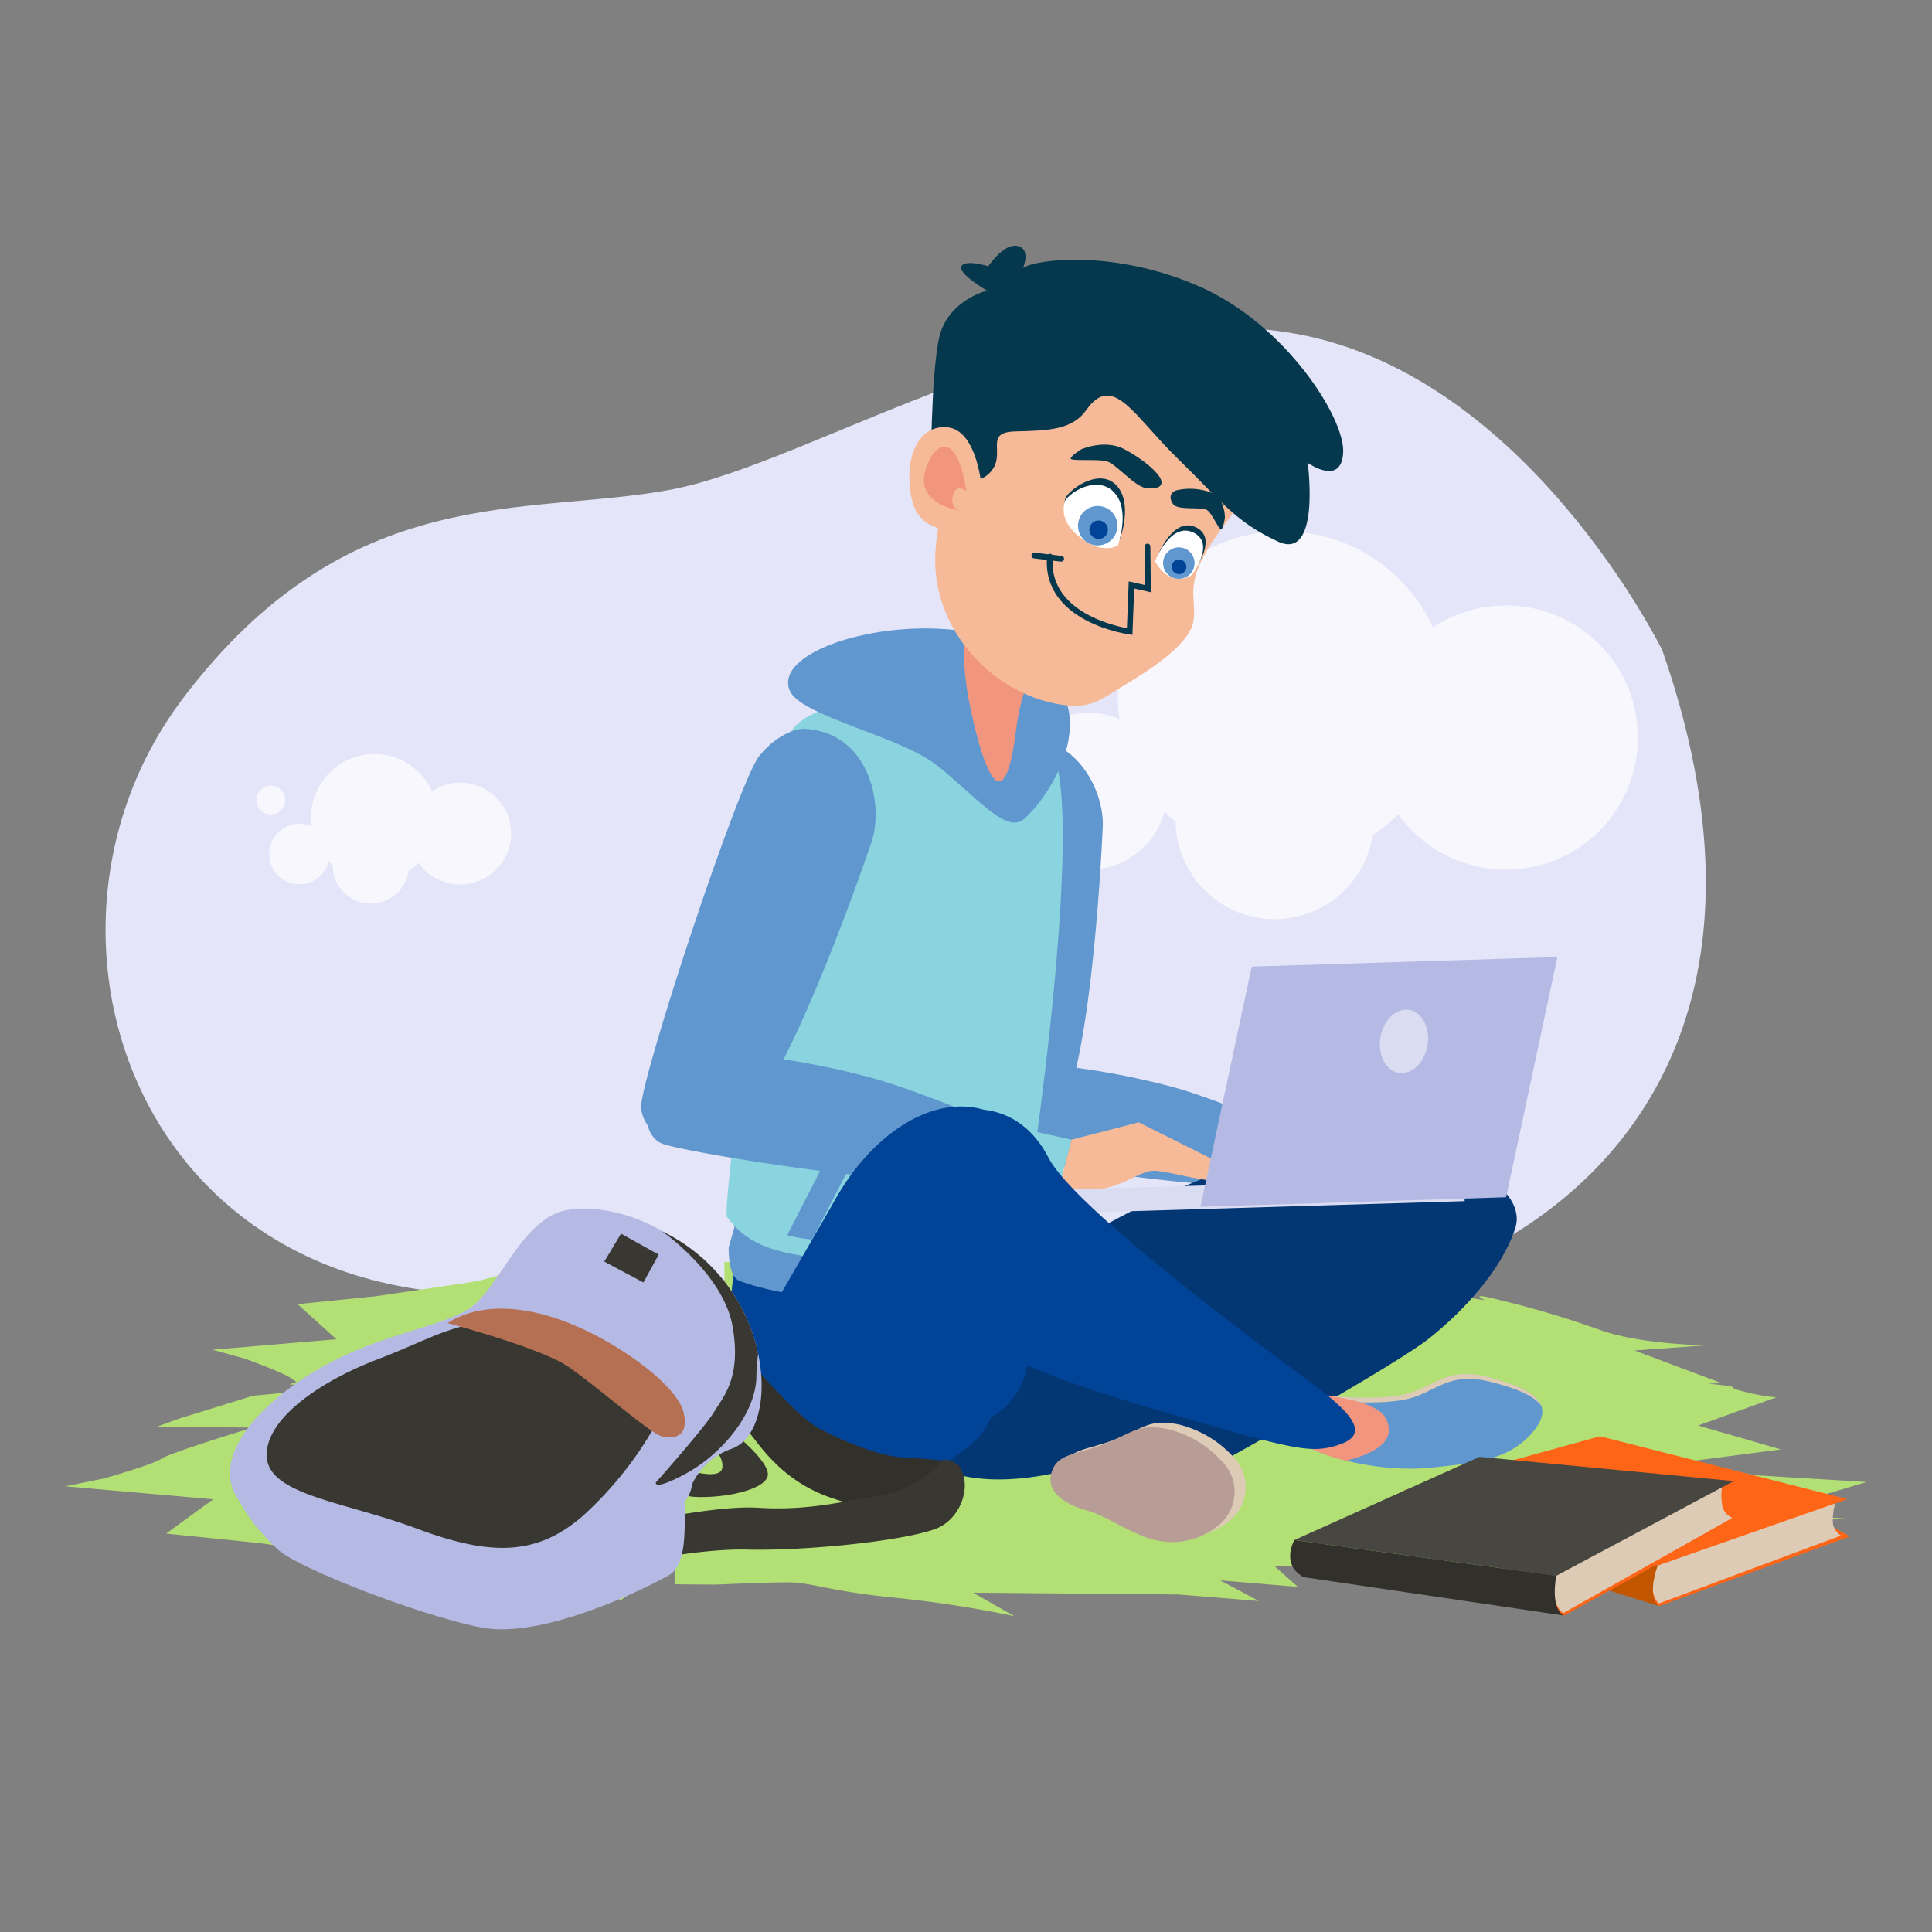 <svg id="Objects" xmlns="http://www.w3.org/2000/svg" viewBox="0 0 335.36 335.36"><rect x="0" y="0" width="335.36" height="335.36" fill="#808080" stroke="none"/><defs><style>.cls-1{fill:#e4e5f8;}.cls-2{fill:#f7f7fd;}.cls-3{fill:#b3e074;}.cls-4{fill:#6097cf;}.cls-5{fill:#8ad4df;}.cls-6{fill:#f6ba99;}.cls-7{fill:#033773;}.cls-8{fill:#014397;}.cls-9{fill:#f2957e;}.cls-10{fill:#05384d;}.cls-11{fill:#fff;}.cls-12{fill:none;stroke:#05384d;stroke-linecap:round;stroke-miterlimit:10;}.cls-13{fill:#dadcf2;}.cls-14{fill:#b5bae5;}.cls-15{fill:#decbb6;}.cls-16{fill:#b89c96;}.cls-17{fill:#32302b;}.cls-18{fill:#393732;}.cls-19{fill:#b57053;}.cls-20{fill:#ff6517;}.cls-21{fill:#c25600;}.cls-22{fill:#484641;}</style></defs><title>Mesa de trabajo 1</title><path class="cls-1" d="M288.54,112.87S265.28,65.41,225.26,58,141.51,80.3,116.39,85s-55.84-1.86-84.69,36.3S21.4,221.43,80.09,224.54s89.34-19.54,117.26-2.79S323.9,214.3,288.54,112.87Z"/><path class="cls-2" d="M76,141.93a11,11,0,1,1-11-11.05A11.05,11.05,0,0,1,76,141.93Z"/><circle class="cls-2" cx="79.88" cy="144.69" r="8.84"/><path class="cls-2" d="M57.23,148.28A5.25,5.25,0,1,1,52,143,5.25,5.25,0,0,1,57.23,148.28Z"/><path class="cls-2" d="M49.5,138.89A2.49,2.49,0,1,1,47,136.41,2.49,2.49,0,0,1,49.5,138.89Z"/><path class="cls-2" d="M71,150.22a6.63,6.63,0,1,1-6.63-6.63A6.63,6.63,0,0,1,71,150.22Z"/><circle class="cls-2" cx="222.69" cy="120.87" r="28.66"/><circle class="cls-2" cx="261.38" cy="128.03" r="22.93" transform="translate(-13.97 222.32) rotate(-45)"/><circle class="cls-2" cx="189.02" cy="137.34" r="13.61" transform="translate(-41.76 173.88) rotate(-45)"/><path class="cls-2" d="M182.57,113a6.45,6.45,0,1,1-6.45-6.44A6.45,6.45,0,0,1,182.57,113Z"/><circle class="cls-2" cx="221.26" cy="142.36" r="17.2"/><path class="cls-3" d="M324,257.25l-19.37-1.18s-4.94-1-8.54-1.58a44.85,44.85,0,0,0-4.95-.55l18-2.35-14.38-4.14,13.56-4.9a33.82,33.82,0,0,1-5.85-1.06c-3.47-.8.81-.65-5.92-1.3l2.23-.12-15.05-5.65,12.47-.9s-11.33-.1-18.48-2.67a168.52,168.52,0,0,0-17.32-5.17c-6-1.56-2.65,0-2.65,0l-15.08-2.14-5.66,0-.4,2.51-7.14-4.58,0,5-7.9-3.59-1.93,5.51-2.61-4.54-4.15,0,3.43-3.48-11.34.9,5.7-3.46-11.72.9-19.25-.17-10.57-.09,6.07-4a138.72,138.72,0,0,1-17.39,2.86c-9.45.92-12.1,2.41-15.5,2.38s-10.57-.6-10.57-.6l-6-.05,0,4-7.87-7.1-.81,6-5.63-3.57.34,4-4.11-4.55-7.57,1.44,3.44-4s-15.54,6.39-22,7.34S65.27,225,65.27,225l-13.61,1.38,6.74,6.09-21.53,1.82,5.65,1.55s7.15,2.58,8.27,3.59a3.7,3.7,0,0,0,.7.43l-1.25.45,2.51.17,1.8.8-10.64,1-12.65,3.91-4.07,1.47,16.67.14s-14.45,4.4-15.81,5.39-9.95,3.43-9.95,3.43L11.33,258,37,260.25l-8.16,5.95L45,267.85s11.7,1.61,19.35,2.68,26.06,7.76,26.06,7.76l-4-4.05,9,1.58,5-4.47-.49,4,6.79-3.45.85,6L117.1,271l0,4,7.21.06s8.57-.42,12.62-.39,7.2,1.57,18.45,2.67a196.4,196.4,0,0,1,20.7,3.2l-7.17-4.08,12.61.11,23,.2,14,1.13-6.73-3.58,13.5,1.13-4-3.55,5,0,3.19-4.49,2.2,5.54,9.5-3.43-.05,5,8.6-4.44.43,2.51,6.76.06,18-1.85s-4.07,1.47,3.15,0,12.19-2.4,20.77-4.84,22.1-2.32,22.1-2.32L306,262.61Z"/><path class="cls-4" d="M175.31,128.7s-3.42,1.21-5.54,6.26-3.85,56.49-2.46,60.78,9.37,7.17,15.6-.16,8.18-45,8.51-52S185.75,126,175.31,128.7Z"/><polygon class="cls-5" points="225.66 196.54 236.23 198.88 234.19 206.78 225.33 205.8 225.66 196.54"/><path class="cls-6" d="M236.23,198.88l11-2.81,12.81,6.42s2.95,2.63.49,3.08-8.81-1.67-11-1.55-4.23,2.11-8.23,3a15,15,0,0,1-7.17-.21Z"/><path class="cls-4" d="M226,196.58c-7.15-2.07-14.29-5.6-22-7.78a132.25,132.25,0,0,0-25.58-4.29c-12.17,0-14,13.42-8.73,15.15,5,1.64,42.53,7.73,55.68,6.14Z"/><path class="cls-7" d="M177.76,221.24s31.51-22.08,55.38-22.26,26.33,4.68,25.14,14.88S216.47,242.7,200.05,250s-30.58,9-39.09,3.77S164.6,228.73,177.76,221.24Z"/><path class="cls-7" d="M251.72,200.77S265.39,206,263,213.26s-9,14.34-14.92,19.06S211,254.47,207.56,256.1l-9.37-6.28,39.31-39.77S239.85,203.2,251.72,200.77Z"/><path class="cls-8" d="M127.88,216.75s-2.44,16.68-1,22.86,10.12,9.44,30.18,9.63c22.91.23,21.57-13.9,21.9-18.56S178,218,178,218A78.82,78.82,0,0,1,127.88,216.75Z"/><path class="cls-4" d="M128,211.16l-1.52,5.4c0,1.8.19,5.15,1.88,5.78,3.75,1.41,9.62,2.78,23.35,4.07C172.58,228.36,178,218,178,218l-1.3-8.05S151.7,219.39,128,211.16Z"/><path class="cls-5" d="M151,121.87s-13.33.09-14.58,7.37c-.83,4.81-11.3,80.55-10.23,82,3.08,4.12,7,6.45,18.23,7.31,12.13.94,31.25,2.29,33.13-6.07s11.31-76.12,4.48-82.73S159.05,120.91,151,121.87Z"/><path class="cls-5" d="M147.73,192.77l-11.09,21.65s9.48,2.68,25.59-.18c0,0,4.47-4.3,2.86-9.66S147.73,192.77,147.73,192.77Z"/><path class="cls-4" d="M136.64,214.42a31.63,31.63,0,0,0,4.33.75l10.68-20.64c-2.27-1.09-3.92-1.76-3.92-1.76Z"/><path class="cls-4" d="M167.1,109.53c-14.93-2.14-32.86,3.75-30,10.38,1.89,4.37,19,7.85,25.44,12.87s12,12,15.09,9.48,9.82-11.78,7.67-19.8C183.2,114.61,175.64,110.75,167.1,109.53Z"/><path class="cls-9" d="M167.66,105.72a51.22,51.22,0,0,0,.63,16.4c1.81,9,5.8,23,8.14,4.21.87-7,3.26-10.27,3.26-10.27Z"/><path class="cls-6" d="M209.68,64.91c-9.26-6.68-25.18-7.44-33.8.84C168.1,73.23,163,85.14,162.37,95.86c-.82,13.55,10.41,25.29,22.94,26.6,4.33.46,6.42-1.45,9.73-3.43,6.28-3.75,11.18-7.52,12-10.71,1.2-4.88-2.8-6.52,5.94-17.8C219.64,81.86,216.28,69.67,209.68,64.91Z"/><path class="cls-10" d="M161.58,82.72s6.94,2.63,10.17-.59-1.28-7.1,4.49-7.24,9.88-.27,12.31-3.7c4.64-6.56,8.19.91,15.84,8.37s10,11,17.45,14.45S227,80.35,227,80.35s5.88,4.18,6.15-1.85S223.08,56.33,208.4,49.82s-28.31-4.91-30.82-3.32c0,0,1.45-3.26-.94-3.8s-5.09,3.52-5.09,3.52-4-1.26-4.67,0,4.43,4.22,4.43,4.22-6.83,1.7-8.29,8.19S161.58,82.72,161.58,82.72Z"/><path class="cls-6" d="M170.49,85.37s-.65-10.82-6.15-11.21-7.54,6.41-6,12.76,9,5,9,5"/><path class="cls-9" d="M160.43,82.51s1-5.13,3.7-4.93,3.6,7.68,3.6,7.68-1.81-1.49-2.32.75,1.11,2.61,1.11,2.61S159.67,87.69,160.43,82.51Z"/><path class="cls-10" d="M194.45,93.44s2.31-6.3-.78-9.32-8.47,1.15-8.78,2.51-.21,3.18,3.51,5.81S194.45,93.44,194.45,93.44Z"/><path class="cls-11" d="M194.05,94.66s2.3-6.3-.78-9.32-8.18.49-8.49,1.86-.5,3.83,3.22,6.46S194.05,94.66,194.05,94.66Z"/><path class="cls-10" d="M200.93,96.52s2.66-6.89,6.64-5-.25,7.38-.25,7.38S203.82,101.48,200.93,96.52Z"/><path class="cls-11" d="M200.49,97.43s2.65-6.89,6.64-5-.25,7.38-.25,7.38S203.37,102.39,200.49,97.43Z"/><path class="cls-4" d="M193.88,92a3.42,3.42,0,1,0-4.08,2.59A3.41,3.41,0,0,0,193.88,92Z"/><path class="cls-8" d="M192.27,92.3a1.6,1.6,0,1,0-1.91,1.21A1.59,1.59,0,0,0,192.27,92.3Z"/><path class="cls-4" d="M207.33,98.09a2.73,2.73,0,1,0-3.06,2.36A2.74,2.74,0,0,0,207.33,98.09Z"/><path class="cls-8" d="M205.91,98.55a1.27,1.27,0,1,0-1.42,1.1A1.27,1.27,0,0,0,205.91,98.55Z"/><path class="cls-12" d="M199.18,94.86l.08,7.32-2.86-.64-.31,8.09s-14.79-2-13.84-13"/><path class="cls-10" d="M187.68,78s4.09-1.84,7.54,0,5.72,4,6.22,5.07,0,1.83-2.22,1.71-5.47-4.35-7.22-4.74-6.27.06-6.15-.46S187.68,78,187.68,78Z"/><path class="cls-10" d="M212.62,89.77s0-3.56-2.58-4.34a10.53,10.53,0,0,0-5.89-.31c-.94.38-1.34,1.21-.51,2.39s5.09.35,6,1.11,2.08,3.67,2.43,3.26A6.83,6.83,0,0,0,212.62,89.77Z"/><line class="cls-12" x1="184.2" y1="96.99" x2="179.54" y2="96.43"/><path class="cls-4" d="M139.29,126.49s-3.83.21-7.48,4.71-20.66,56.17-20.52,60.94,7.38,10.06,15.87,4.47,21.65-43.24,24.05-50.22S150.7,126.83,139.29,126.49Z"/><polygon class="cls-5" points="174.81 195.35 185.98 197.82 183.83 206.17 174.46 205.14 174.81 195.35"/><path class="cls-6" d="M186,197.82l11.67-3,13.55,6.78s3.12,2.79.51,3.26-9.31-1.76-11.6-1.63-4.48,2.23-8.7,3.13a15.78,15.78,0,0,1-7.58-.22Z"/><path class="cls-4" d="M175.15,195.39c-7.56-2.19-15.58-6-23.76-8.27a140.15,140.15,0,0,0-27-4.53c-12.87,0-14.82,14.19-9.24,16,5.32,1.74,45.44,8.21,59.35,6.53Z"/><rect class="cls-13" x="167.49" y="205.33" width="86.87" height="4.08" transform="matrix(1, -0.03, 0.03, 1, -6.4, 6.72)"/><polygon class="cls-14" points="270.33 166.13 217.28 167.79 208.38 209.48 261.43 207.82 270.33 166.13"/><path class="cls-13" d="M247.79,181.46c-.51,3-2.76,5.15-5,4.77s-3.69-3.14-3.18-6.16,2.76-5.15,5-4.77S248.3,178.44,247.79,181.46Z"/><path class="cls-8" d="M126.88,239.61a7.69,7.69,0,0,0,.23,1.36c.63,2.56,2.94,8.34,11.34,13.5,11.21,6.88,24.17,2.18,31.21-4.8s13.88-50.47,4-55.85-22.14,2.17-29.15,15.24"/><path class="cls-4" d="M229.6,242.23s7.88,1,13.56,0,7.38-5.09,15.19-3.13,11.84,4.58,7.75,9.44-9.74,5.39-17.75,6.22-19.08-1.35-24.4-5.47S229.6,242.23,229.6,242.23Z"/><path class="cls-15" d="M230,243s7.88,1,13.56,0,7.38-5.09,15.19-3.13c4.36,1.09,7.54,2.39,8.79,4.17-.78-2.19-4.22-3.71-9.2-5-7.81-2-9.5,2.13-15.19,3.13s-13.56,0-13.56,0-9.29,2.52-6.61,6.13C222.05,245.17,230,243,230,243Z"/><path class="cls-9" d="M224,249.32a27.16,27.16,0,0,0,9.68,4.23l.79-.22c5.25-1.49,7.75-3.66,6.12-7.05-1.21-2.51-6.63-3.52-9.36-3.88-1-.09-1.58-.17-1.58-.17S218.63,245.2,224,249.32Z"/><path class="cls-8" d="M170,192.62s7.52-.4,12,8.34,37.41,33.07,45.86,39.28,9.18,9.07,4.39,10.6-7.54.87-30.92-5.94-36.07-12.38-42.82-22.68S152.49,195.12,170,192.62Z"/><path class="cls-15" d="M213.31,264.08a7.5,7.5,0,0,0,.77-11.19,18.89,18.89,0,0,0-9.4-5.61c-5-1-5.77.4-10.78,2.45s-8.52,1.59-9.48,5.2,3,5.61,6.37,6.52,8.06,4.49,12.38,5.23A12.65,12.65,0,0,0,213.31,264.08Z"/><path class="cls-16" d="M211.38,264.88a7.5,7.5,0,0,0,.77-11.19,18.78,18.78,0,0,0-9.39-5.61c-5-1-5.78.4-10.78,2.45s-8.53,1.59-9.49,5.2,3,5.61,6.37,6.52,8.06,4.49,12.38,5.22A12.61,12.61,0,0,0,211.38,264.88Z"/><path class="cls-17" d="M130,236.06s8.1,9.73,12.15,11.89,9.45,4.32,13,4.86,11.62.27,11.62,2.16.81,5.4-3.24,6.21-10,2.16-19.72-1.35-13.23-11.34-15.12-12.69S126.74,239,130,236.06Z"/><path class="cls-18" d="M163.75,253.35a18.76,18.76,0,0,1-10.81,6.21c-6.58,1.05-12.69,2.7-21.33,2.16s-26.2,3.78-26.2,3.78l1.35,6.48s13.5-3.24,23-3,26.19-1.35,32.41-3.51S169.42,253.62,163.75,253.35Z"/><path class="cls-18" d="M126.74,248.22s7.3,5.67,6.49,8.1-7.84,3.78-12.7,3.51-4.32-5.67-4.32-5.67,8.91,3.51,9.18.54-3.78-4.86-3.78-4.86Z"/><path class="cls-14" d="M114.91,213.7s-7.44-4.79-16-3.73-12.23,14.37-18.08,17.56-15.43,4.25-25.54,10.11S36.18,253.06,41.5,260.51a33.19,33.19,0,0,0,6.94,8.63c4.12,3.4,24.23,11.15,34.89,13.33s28.35-6.54,32.71-9c3.41-1.89,2.67-8.67,2.89-12.93-.09.12-.18.25-.28.37.1-.23.2-.45.29-.68,0,.1,0,.21,0,.31a5.63,5.63,0,0,0,1.18-2.88,11.85,11.85,0,0,1,7-6.22C135.66,248.27,134.59,223.27,114.91,213.7Z"/><path class="cls-18" d="M113.85,247.21a62.87,62.87,0,0,1-12.77,16c-8,6.91-16,6.88-28.72,2.13s-26.07-5.85-26.07-12.77S56.93,239.23,65.44,236s13.3-6.38,19.68-6.38S108.53,236,113.85,247.21Z"/><path class="cls-19" d="M77.68,229.66s15.95,4.25,20.74,7.44,14.36,11.71,16.49,12.24,4.79,0,3.73-4.26-9.8-11-18.31-14.76S83.53,225.93,77.68,229.66Z"/><path class="cls-18" d="M127.15,230.19c1.59,9-1.6,12.23-3.19,14.89s-10.11,12.24-10.11,12.24-.53,1.59,5.32-1.6,12-10.12,12.13-16.76c0-1.41.16-2.73.29-4a30.68,30.68,0,0,0-16.68-21.24S125.55,221.14,127.15,230.19Z"/><polygon class="cls-18" points="107.8 214.14 104.89 218.99 111.68 222.62 114.34 217.78 107.8 214.14"/><polygon class="cls-20" points="288.01 278.78 321.11 266.69 318.01 265 284.79 275.76 286.28 277.87 288.01 278.78"/><path class="cls-15" d="M318.73,260.43a10.24,10.24,0,0,0-.58,4,3,3,0,0,0,1.41,2.11l-31.63,11.8s-2.29-2-.2-6.6Z"/><polygon class="cls-20" points="277.73 249.31 243.76 258.67 287.73 271.75 320.68 260.22 277.73 249.31"/><path class="cls-21" d="M243.76,258.67s-3.07,3.8.59,6.61L288,278.78s-2.25-1.13-.28-7Z"/><polygon class="cls-20" points="271.49 280.43 302.35 263.42 299.02 262.23 267.85 277.94 269.65 279.79 271.49 280.43"/><path class="cls-15" d="M299,257.6a10.1,10.1,0,0,0,0,4,3,3,0,0,0,1.71,1.87L271.35,280s-2.57-1.6-1.21-6.5Z"/><polygon class="cls-22" points="256.82 252.88 224.68 267.32 270.14 273.52 300.94 257.09 256.82 252.88"/><path class="cls-17" d="M224.68,267.32s-2.45,4.22,1.6,6.44l45.21,6.67s-2.4-.77-1.35-6.91Z"/></svg>